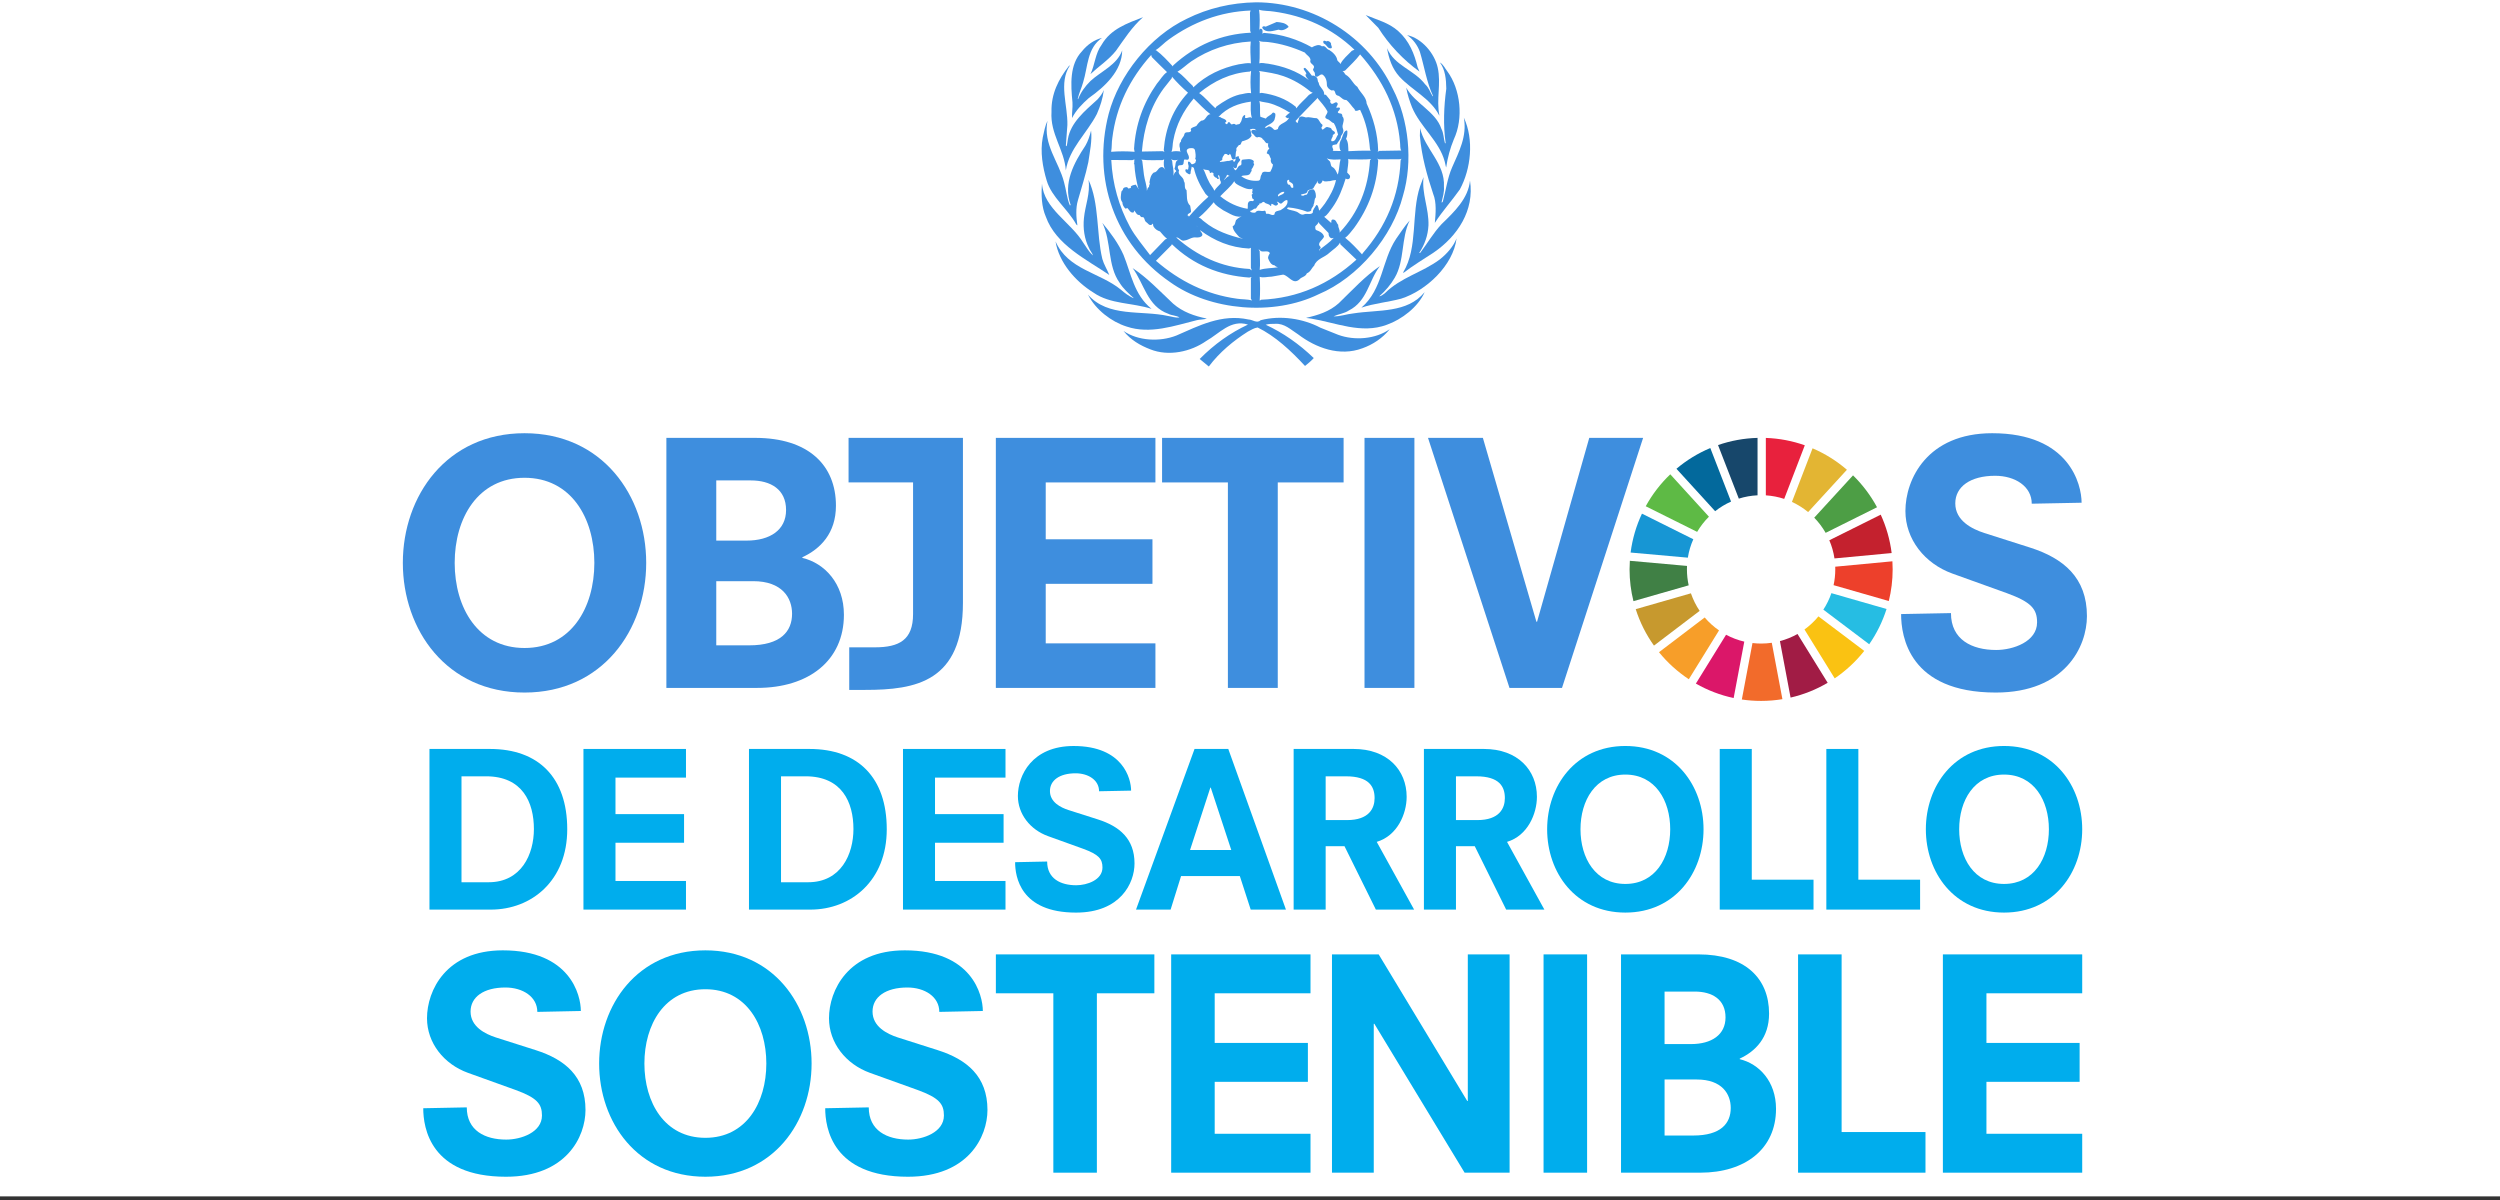 <?xml version="1.0" encoding="utf-8"?>
<!-- Generator: Adobe Illustrator 16.0.0, SVG Export Plug-In . SVG Version: 6.00 Build 0)  -->
<!DOCTYPE svg PUBLIC "-//W3C//DTD SVG 1.1//EN" "http://www.w3.org/Graphics/SVG/1.1/DTD/svg11.dtd">
<svg version="1.1" id="Layer_1" xmlns="http://www.w3.org/2000/svg" xmlns:xlink="http://www.w3.org/1999/xlink" x="0px" y="0px"
	 width="287px" height="137.759px" viewBox="0 0 287 137.759" enable-background="new 0 0 287 137.759" xml:space="preserve">
<rect x="0" y="0" width="287" height="137.759" fill="#333333" stroke="none"/>
<rect y="-0.829" fill="#FFFFFF" width="287" height="138.173"/>
<g>
	<path fill="#00ADED" d="M56.094,101.282c3.775,0,5.198-3.234,5.198-6.104c0-3.09-1.323-6.058-5.492-6.058h-2.82v12.161H56.094z
		 M49.302,85.98h6.94c5.59,0,8.877,3.289,8.877,9.222c0,5.885-4.071,9.221-8.779,9.221h-7.038V85.98z"/>
	<polygon fill="#00ADED" points="66.98,85.98 78.75,85.98 78.75,89.269 70.657,89.269 70.657,93.461 78.53,93.461 78.53,96.747 
		70.657,96.747 70.657,101.136 78.75,101.136 78.75,104.422 66.98,104.422 	"/>
	<path fill="#00ADED" d="M92.775,101.282c3.777,0,5.2-3.234,5.2-6.104c0-3.09-1.325-6.058-5.494-6.058h-2.82v12.161H92.775z
		 M85.983,85.98h6.94c5.591,0,8.877,3.289,8.877,9.222c0,5.885-4.07,9.221-8.778,9.221h-7.039V85.98z"/>
	<polygon fill="#00ADED" points="103.663,85.98 115.431,85.98 115.431,89.269 107.34,89.269 107.34,93.461 115.211,93.461 
		115.211,96.747 107.34,96.747 107.34,101.136 115.431,101.136 115.431,104.422 103.663,104.422 	"/>
	<path fill="#00ADED" d="M126.173,90.837c0-1.277-1.228-2.062-2.696-2.062c-1.84,0-2.943,0.811-2.943,2.038
		c0,1.274,1.224,1.887,2.132,2.181l3.385,1.079c2.452,0.784,4.192,2.206,4.192,5.051c0,2.257-1.616,5.642-6.718,5.642
		c-6.401,0-6.99-4.146-6.99-5.787l3.678-0.076c0,1.962,1.545,2.724,3.337,2.724c1.249,0,3.014-0.612,3.014-2.035
		c0-0.981-0.416-1.495-2.23-2.156l-4.022-1.449c-2.035-0.734-3.458-2.524-3.458-4.609c0-2.353,1.62-5.737,6.399-5.737
		c5.691,0,6.598,3.775,6.598,5.122L126.173,90.837z"/>
	<path fill="#00ADED" d="M138.996,90.42h-0.048l-2.33,7.16h4.733L138.996,90.42z M142.332,100.571h-6.745l-1.201,3.852h-3.972
		l6.718-18.442h3.875l6.619,18.442h-4.045L142.332,100.571z"/>
	<path fill="#00ADED" d="M154.641,94.146c2.524,0,3.163-1.347,3.163-2.524c0-1.323-0.639-2.501-3.289-2.501h-2.329v5.025H154.641z
		 M154.347,97.14h-2.161v7.282h-3.676V85.98h6.889c3.878,0,6.085,2.429,6.085,5.496c0,1.936-1.056,4.463-3.435,5.171l4.291,7.775
		h-4.391L154.347,97.14z"/>
	<path fill="#00ADED" d="M169.596,94.146c2.527,0,3.163-1.347,3.163-2.524c0-1.323-0.636-2.501-3.285-2.501h-2.329v5.025H169.596z
		 M169.301,97.14h-2.156v7.282h-3.68V85.98h6.892c3.875,0,6.081,2.429,6.081,5.496c0,1.936-1.055,4.463-3.431,5.171l4.288,7.775
		h-4.388L169.301,97.14z"/>
	<path fill="#00ADED" d="M186.589,88.921c-3.431,0-5.148,2.972-5.148,6.28c0,3.312,1.718,6.275,5.148,6.275
		c3.435,0,5.151-2.964,5.151-6.275C191.741,91.893,190.024,88.921,186.589,88.921 M186.589,85.639c5.737,0,8.977,4.609,8.977,9.562
		c0,4.955-3.239,9.564-8.977,9.564s-8.977-4.609-8.977-9.564C177.613,90.249,180.852,85.639,186.589,85.639"/>
	<polygon fill="#00ADED" points="197.425,85.98 201.104,85.98 201.104,100.988 208.192,100.988 208.192,104.422 197.425,104.422 	
		"/>
	<polygon fill="#00ADED" points="209.664,85.98 213.339,85.98 213.339,100.988 220.427,100.988 220.427,104.422 209.664,104.422 	
		"/>
	<path fill="#00ADED" d="M230.065,88.921c-3.435,0-5.151,2.972-5.151,6.28c0,3.312,1.717,6.275,5.151,6.275s5.148-2.964,5.148-6.275
		C235.213,91.893,233.5,88.921,230.065,88.921 M230.065,85.639c5.737,0,8.973,4.609,8.973,9.562c0,4.955-3.235,9.564-8.973,9.564
		c-5.74,0-8.977-4.609-8.977-9.564C221.088,90.249,224.325,85.639,230.065,85.639"/>
	<path fill="#00ADED" d="M61.684,116.165c0-1.734-1.666-2.8-3.664-2.8c-2.5,0-3.999,1.099-3.999,2.763
		c0,1.734,1.666,2.568,2.898,2.969l4.599,1.465c3.332,1.065,5.697,2.998,5.697,6.866c0,3.063-2.199,7.662-9.128,7.662
		c-8.699,0-9.498-5.631-9.498-7.864l4.998-0.1c0,2.667,2.1,3.699,4.531,3.699c1.701,0,4.1-0.834,4.1-2.766
		c0-1.334-0.567-2.032-3.033-2.932l-5.464-1.966c-2.765-0.999-4.7-3.434-4.7-6.267c0-3.195,2.2-7.795,8.697-7.795
		c7.732,0,8.963,5.129,8.963,6.962L61.684,116.165z"/>
	<path fill="#00ADED" d="M80.977,113.564c-4.667,0-7,4.033-7,8.529c0,4.5,2.333,8.529,7,8.529c4.665,0,6.998-4.029,6.998-8.529
		C87.975,117.597,85.642,113.564,80.977,113.564 M80.977,109.1c7.797,0,12.194,6.264,12.194,12.993
		c0,6.733-4.397,12.996-12.194,12.996c-7.798,0-12.196-6.263-12.196-12.996C68.781,115.364,73.179,109.1,80.977,109.1"/>
	<path fill="#00ADED" d="M107.832,116.165c0-1.734-1.667-2.8-3.666-2.8c-2.498,0-3.999,1.099-3.999,2.763
		c0,1.734,1.666,2.568,2.898,2.969l4.599,1.465c3.333,1.065,5.697,2.998,5.697,6.866c0,3.063-2.199,7.662-9.128,7.662
		c-8.697,0-9.499-5.631-9.499-7.864l4.999-0.1c0,2.667,2.1,3.699,4.531,3.699c1.699,0,4.098-0.834,4.098-2.766
		c0-1.334-0.565-2.032-3.029-2.932l-5.466-1.966c-2.766-0.999-4.698-3.434-4.698-6.267c0-3.195,2.2-7.795,8.697-7.795
		c7.729,0,8.963,5.129,8.963,6.962L107.832,116.165z"/>
	<polygon fill="#00ADED" points="120.924,114.03 114.326,114.03 114.326,109.564 132.521,109.564 132.521,114.03 125.921,114.03 
		125.921,134.624 120.924,134.624 	"/>
	<polygon fill="#00ADED" points="134.451,109.564 150.446,109.564 150.446,114.03 139.447,114.03 139.447,119.728 150.145,119.728 
		150.145,124.194 139.447,124.194 139.447,130.157 150.446,130.157 150.446,134.624 134.451,134.624 	"/>
	<polygon fill="#00ADED" points="157.775,117.531 157.708,117.531 157.708,134.624 152.911,134.624 152.911,109.567 
		158.274,109.567 168.438,126.391 168.504,126.391 168.504,109.567 173.302,109.567 173.302,134.624 168.137,134.624 	"/>
	<rect x="177.2" y="109.564" fill="#00ADED" width="4.999" height="25.06"/>
	<path fill="#00ADED" d="M194.391,130.358c3.166,0,4.298-1.399,4.298-3.166c0-1.598-0.999-3.266-3.897-3.266h-3.699v6.432H194.391z
		 M194.126,119.86c2.365,0,3.964-1.065,3.964-3.063c0-2.064-1.532-2.965-3.534-2.965h-3.464v6.028H194.126z M186.093,109.564h8.896
		c5.334,0,8.1,2.732,8.1,6.799c0,2.766-1.568,4.331-3.368,5.165v0.065c2.233,0.533,4.166,2.568,4.166,5.701
		c0,4.596-3.53,7.329-8.695,7.329h-9.099V109.564z"/>
	<polygon fill="#00ADED" points="206.418,109.564 211.417,109.564 211.417,129.958 221.045,129.958 221.045,134.624 
		206.418,134.624 	"/>
	<polygon fill="#00ADED" points="223.043,109.564 239.038,109.564 239.038,114.03 228.043,114.03 228.043,119.728 238.74,119.728 
		238.74,124.194 228.043,124.194 228.043,130.157 239.038,130.157 239.038,134.624 223.043,134.624 	"/>
	<path fill="#3E8EDE" d="M144.484,28.639l0.129,0.19c0,0.716,0.086,1.447,0,2.154c0.646-0.217,1.393-0.184,2.091-0.296
		c-0.139-0.053-0.277-0.088-0.38-0.227c-0.411-0.026-0.603-0.453-0.735-0.777c-0.06-0.235,0.097-0.427,0.192-0.625
		c-0.172-0.357-0.715-0.097-1.029-0.228C144.666,28.76,144.603,28.656,144.484,28.639 M134.525,28.027l-0.028,0.104l-1.795,1.807
		c2.72,2.353,5.79,3.871,9.295,4.351c0.556,0.096,1.193,0.043,1.734,0.21l-0.131-0.21v-2.364l0.086-0.131l-0.268,0.07
		C140.016,31.628,137.01,30.426,134.525,28.027 M153.88,28.054l-0.043-0.21c-0.245,0.481-0.784,0.787-1.194,1.153
		c-0.566,0.566-1.492,0.687-1.78,1.507c-0.305,0.279-0.41,0.714-0.837,0.872c-0.155,0.418-0.599,0.394-0.854,0.698
		c-0.731,0.655-1.205-0.418-1.866-0.549l-1.334,0.235c-0.463,0-0.923,0.166-1.359,0.018c0.06,0.89,0.06,1.848,0,2.738l0.165-0.106
		c4.202-0.182,7.832-1.778,10.942-4.604L153.88,28.054z M137.768,26.422c0.051,0.21,0.331,0.341,0.251,0.603
		c-0.147,0.236-0.452,0.245-0.697,0.236c-0.498-0.08-0.863,0.294-1.335,0.348c-0.427,0.132-0.574-0.391-0.966-0.348
		c2.423,2.118,5.194,3.444,8.438,3.616l0.247,0.167l-0.106-0.296v-2.303l-0.21,0.087C141.272,28.429,139.416,27.653,137.768,26.422
		 M137.707,26.353c-0.114-0.069-0.184-0.139-0.208-0.27L137.707,26.353z M137.429,25.979l-0.036-0.061l0.036,0.106V25.979z
		 M151.449,25.646l-0.06-0.164c-0.08,0.208-0.238,0.339-0.395,0.496c0.011,0.139-0.043,0.349,0.123,0.443
		c0.351,0.114,0.801,0.341,0.88,0.751c-0.139,0.382-0.87,0.731-0.42,1.152c0.148,0.208-0.209,0.286-0.146,0.461l0.122-0.166
		c0.522-0.409,1.089-0.794,1.552-1.299h0.06c-0.103-0.035-0.235,0.07-0.357,0.017c-0.245-0.112-0.288-0.331-0.288-0.584
		L151.449,25.646z M139.338,23.215c-0.515,0.628-1.125,1.282-1.735,1.778c0.27,0.017,0.417,0.314,0.644,0.445
		c1.31,1.09,2.94,1.613,4.457,1.987l-0.417-0.19c-0.316-0.357-0.759-0.776-0.776-1.274c0.312-0.104,0.278-0.453,0.382-0.688
		c0.262-0.28,0.576-0.427,0.915-0.506c-0.882,0.367-1.646-0.286-2.381-0.627C140.053,23.86,139.564,23.633,139.338,23.215
		 M147.752,22.97c-0.271,0-0.41,0.21-0.612,0.375c-0.244,0.141-0.367-0.262-0.565-0.166c0.007,0.044,0.053,0.061,0.09,0.078
		c0.049,0.061,0.069,0.192,0,0.253c-0.302,0.271-0.44-0.13-0.719-0.104v0.104c0.01,0.062-0.017,0.157-0.103,0.123
		c-0.175-0.288-0.532-0.184-0.708-0.435c-0.112-0.061-0.218,0.017-0.294,0.086c-0.063,0.132-0.341-0.017-0.271,0.21
		c-0.218,0.078-0.245,0.312-0.403,0.451c-0.27-0.041-0.391,0.263-0.646,0.255c0.028,0.053,0,0.139,0.08,0.147
		c0.156,0.071,0.314,0.087,0.504,0.061c0.262-0.418,0.699-0.069,1.063-0.225c0.229,0.042,0.069,0.286,0.238,0.374
		c0.357-0.114,0.629,0.304,0.917,0.043c-0.021-0.409,0.443-0.375,0.694-0.478c0.394-0.237,0.837-0.551,0.794-1.075L147.752,22.97z
		 M146.767,22.316c-0.027,0.07-0.123,0.192,0,0.235c0.208-0.218,0.651-0.208,0.671-0.522
		C147.13,21.984,146.975,22.151,146.767,22.316 M141.7,20.79c-0.375,0.612-1.09,1.169-1.615,1.737
		c0.935,0.768,1.982,1.247,3.14,1.447c0.061-0.236-0.035-0.533,0.088-0.733c0.086-0.193,0.322-0.182,0.496-0.149
		c0.106-0.008,0.167-0.139,0.106-0.227c-0.253-0.053-0.139-0.331-0.229-0.488c0.012-0.086,0.159-0.07,0.123-0.184
		c-0.174-0.139,0.088-0.296-0.061-0.443c0.061-0.044,0.105-0.141,0.193-0.141c-0.551,0.288-1.143-0.061-1.631-0.279
		C142.084,21.2,141.751,21.069,141.7,20.79 M152.686,20.79c-0.252-0.017-0.556,0.132-0.774-0.042
		c-0.079-0.071-0.133,0.033-0.122,0.103c-0.09,0.132-0.176,0.298-0.374,0.237c-0.159-0.069-0.159-0.237-0.212-0.357
		c0.01,0.096-0.023,0.182-0.043,0.27c-0.182,0.192-0.245,0.375-0.374,0.586c-0.186,0.2-0.479,0.13-0.672,0.296
		c-0.036,0.418-0.499,0.331-0.758,0.461c-0.017,0.051,0.043,0.06,0.07,0.104c0.118,0.035,0.287,0.035,0.373-0.086
		c0.364,0.096,0.288-0.366,0.497-0.524c0.185-0.025,0.357-0.182,0.549-0.062c0.191,0.237,0.235,0.578,0.212,0.882
		c-0.212,0.208-0.106,0.549-0.255,0.792c0.036,0.288-0.314,0.418-0.271,0.707c-0.112,0.13-0.305,0.149-0.477,0.149
		c-0.691-0.262-1.412-0.429-2.18-0.498c-0.07,0.028-0.116,0.087-0.106,0.167c0.314,0.166,0.698,0.174,1.029,0.312
		c0.298,0.08,0.496,0.445,0.87,0.333c0.314-0.175,0.837,0.104,1.049-0.227c-0.036-0.323,0.245-0.558,0.381-0.837l0.105-0.026
		c0.175,0.184,0.165,0.453,0.245,0.655c0.244-0.263,0.437-0.551,0.654-0.82c0.576-0.837,1.062-1.735,1.274-2.695
		C153.139,20.677,152.904,20.72,152.686,20.79 M147.752,20.773c0.007,0.131,0.023,0.306,0.139,0.418
		c0.341-0.053,0.192,0.418,0.507,0.374c0.175-0.05,0.007-0.199,0.06-0.312c-0.053-0.262-0.305-0.288-0.479-0.443
		c-0.017-0.053,0.02-0.098,0.043-0.141C147.891,20.599,147.829,20.677,147.752,20.773 M140.863,20.058
		c-0.051,0.219-0.2,0.411-0.359,0.568l0.028,0.016c0.21-0.148,0.357-0.418,0.629-0.437L140.863,20.058z M138.125,19.369
		c0.243,0.455,0.375,0.969,0.628,1.421c0.156,0.402,0.504,0.716,0.662,1.108c0.166-0.312,0.497-0.567,0.731-0.854
		c0.02-0.132-0.008-0.245-0.078-0.341c-0.078-0.182-0.008-0.445-0.147-0.601c-0.227,0.078,0.078,0.304-0.018,0.435
		c-0.096,0.061-0.2-0.017-0.208-0.106c-0.202-0.033-0.357-0.208-0.418-0.39c0.166-0.106-0.045-0.149-0.088-0.235
		c-0.086-0.045-0.096-0.037-0.167,0.043c-0.042,0-0.094,0.008-0.131-0.019C138.891,19.335,138.335,19.631,138.125,19.369
		 M133.644,18.296l-0.193,0.088c-0.809-0.018-1.656,0.053-2.422-0.06l0.104,0.147l0.192,1.603c0.078,0.621,0.348,1.214,0.331,1.823
		c0.096-0.131,0.037-0.392,0.271-0.418c-0.098-0.19,0.182-0.357,0.025-0.523c0.078-0.418,0.13-0.845,0.498-1.149
		c0.445-0.02,0.48-0.603,0.923-0.629c0.228-0.008,0.367,0.296,0.463,0.4C133.556,19.238,133.574,18.682,133.644,18.296
		 M130.234,18.296l-0.237,0.088l-2.423-0.018c0.141,2.791,0.882,5.328,2.136,7.658c0.62,1.149,1.527,2.188,2.319,3.261l1.737-1.798
		l0.208-0.086c-0.296-0.21-0.558-0.549-0.811-0.837c-0.288-0.079-0.584-0.279-0.733-0.559c-0.086-0.094-0.008-0.268-0.104-0.337
		l-0.104,0.129c-0.306,0.147-0.418-0.166-0.628-0.296c-0.27-0.149-0.139-0.664-0.505-0.567c-0.141-0.008-0.184-0.166-0.271-0.251
		c-0.341,0.035-0.427-0.341-0.609-0.524c-0.037,0.078,0,0.184-0.106,0.236c-0.349,0.078-0.472-0.349-0.707-0.524
		c-0.061,0.026-0.104,0.096-0.192,0.078c-0.21-0.18-0.349-0.443-0.357-0.731c-0.288-0.323-0.157-0.837-0.104-1.231
		c0.051-0.103,0.2-0.164,0.174-0.294c0.078-0.184,0.27-0.202,0.455-0.21c0.069,0.036,0.139,0.106,0.173,0.167
		c0.114-0.069,0.366,0.008,0.27-0.245c0.148-0.132,0.365-0.174,0.567-0.21c0.139,0.175,0.208,0.374,0.392,0.541l-0.123-0.192
		c-0.208-0.855-0.375-1.726-0.418-2.65c0.008-0.053-0.114-0.08-0.045-0.131l0.02,0.025C130.218,18.593,130.2,18.427,130.234,18.296
		 M134.436,18.263l0.131,0.208c0.017,0.576,0.245,1.125,0.123,1.709c0.096-0.167,0.122-0.394,0.333-0.496
		c0.024-0.157-0.21-0.202-0.184-0.357c0.165-0.324,0.008-0.847,0.435-0.986C134.969,18.394,134.699,18.454,134.436,18.263
		 M154.78,18.235c0.05,0.533-0.089,1.047-0.122,1.572l0.288,0.312c0.076,0.123,0.053,0.304-0.063,0.402
		c-0.122,0.078-0.277,0.069-0.4-0.028c-0.367,1.169-0.794,2.311-1.524,3.332c-0.288,0.367-0.566,0.872-0.943,1.064l0.794,0.696
		c0.043-0.042,0.02-0.112,0.026-0.174c0-0.104,0.053-0.225,0.186-0.208c0.381-0.01,0.391,0.402,0.608,0.611
		c-0.043,0.331,0.245,0.592,0.146,0.896c2.2-2.318,3.299-5.162,3.498-8.308l0.125-0.139c-0.787,0.078-1.614,0.025-2.425,0.033
		L154.78,18.235z M158.274,18.296l-0.146-0.103l0.086,0.233c-0.139,2.903-1.104,5.467-2.763,7.744
		c-0.324,0.384-0.629,0.854-1.029,1.125c0.662,0.523,1.394,1.307,1.942,1.909l0.073-0.131c2.667-3.042,4.182-6.566,4.351-10.647
		l0.103-0.208l-0.132,0.061L158.274,18.296z M152.312,18.174l0.268,0.271c0.271,0.184,0.09,0.574,0.378,0.733
		c0.341,0.174,0.463,0.567,0.608,0.864c0.053-0.08,0.053-0.175,0.079-0.255c0.123-0.48,0.106-1.019,0.252-1.491
		C153.377,18.325,152.775,18.376,152.312,18.174 M152.851,17.32c-0.069,0.035-0.165,0.008-0.251,0.019
		C152.679,17.302,152.775,17.32,152.851,17.32 M136.529,17.024c-0.706,0.227,0.114,0.759-0.061,1.194
		c-0.094,0.253-0.357,0.017-0.541,0.123l-0.068,0.461c-0.106,0.27-0.445,0.069-0.602,0.253c-0.114,0.174,0.008,0.357,0.104,0.498
		c-0.243,0.558,0.549,0.731,0.541,1.236c0.245,0.316-0.035,0.768,0.314,1.047c0.078,0.565-0.078,1.333,0.418,1.78l0.088,0.54
		c0.103,0.375-0.447,0.279-0.377,0.61c0.106-0.051,0.132,0.087,0.141,0.123v-0.019c0.672-0.776,1.448-1.595,2.242-2.283
		l-0.333-0.333c-0.617-0.925-1.107-1.909-1.343-2.989l-0.251-0.132c-0.008,0.279-0.141,0.498-0.123,0.777l-0.087,0.103
		c-0.184-0.008-0.296-0.155-0.452-0.251c-0.037-0.096-0.131-0.253,0.016-0.333c0.088-0.008,0.149,0.018,0.21,0.061
		c0.078-0.094,0.042-0.235,0.086-0.357c0.026-0.208-0.157-0.4-0.025-0.583c0.164-0.018,0.288,0.182,0.357,0.294
		c0.166,0.053,0.296-0.086,0.435-0.147c0-0.147,0.21-0.349-0.017-0.436c0.121-0.34,0.033-0.698-0.02-1.03
		C137.088,16.945,136.764,16.998,136.529,17.024 M144.105,14.871c-0.139-0.157-0.443-0.062-0.625,0
		c0.172,0.173,0.104,0.489,0.207,0.706c-0.26,0.437-0.696,0.531-1.105,0.654c-0.114,0.141-0.087,0.445-0.359,0.418
		c-0.088,0.193-0.384,0.304-0.27,0.584c-0.139,0.296-0.07,0.682-0.149,1.002c-0.515,0.324-0.366-0.427-0.627-0.584L141.09,17.8
		c-0.106,0.025-0.175-0.035-0.245-0.104c-0.078-0.026-0.208-0.053-0.278,0.017c-0.112,0.194-0.288,0.349-0.245,0.612
		c-0.051,0.155-0.314,0.103-0.278,0.268c0.288-0.008,0.601-0.06,0.88-0.121c0.2,0.051,0.366-0.096,0.566-0.105
		c0.069,0.036,0.149,0.105,0.123,0.21h0.069c0.141-0.104,0.202-0.261,0.141-0.418c0.017-0.182,0.217-0.182,0.341-0.235
		c0.111,0.053,0.042,0.165,0.06,0.251c0.392,0.15-0.096,0.438-0.147,0.646c-0.105,0.166,0,0.54-0.333,0.486
		c-0.061-0.017-0.104-0.078-0.086-0.147h-0.044c-0.008,0.139,0.096,0.331,0.235,0.394c0.245-0.202,0.253-0.542,0.602-0.585
		c0.184-0.192-0.078-0.488,0.193-0.644c0.452-0.01,0.941-0.202,1.299,0.166c-0.026,0.155-0.088,0.225,0.043,0.355
		c-0.087,0.202-0.147,0.42-0.314,0.584c0.045,0.114,0.008,0.255-0.086,0.333c-0.124,0.531-0.733,0.28-1.09,0.461
		c0.547,0.418,1.212,0.576,1.926,0.524c0.374-0.018,0.208-0.481,0.4-0.69c0.123-0.61,0.682-0.191,1.022-0.357
		c0.129-0.262,0.262-0.515,0.295-0.811c-0.219-0.139-0.305-0.4-0.235-0.655c-0.148-0.2-0.132-0.566-0.453-0.601
		c-0.053-0.069-0.01-0.157,0.036-0.208c-0.01-0.193,0.183-0.255,0.235-0.402c-0.202-0.131-0.149-0.418-0.133-0.584
		c-0.337,0.096-0.373-0.349-0.625-0.445c-0.062-0.2-0.281-0.237-0.457-0.27c-0.417,0.2-0.487-0.316-0.8-0.435
		c-0.037-0.098-0.106-0.238,0-0.316c0.155-0.131,0.366-0.017,0.548-0.025L144.105,14.871z M139.877,13.423h0.192
		c0.21,0.21,0.551,0.166,0.706,0.445c0.078,0.157-0.147,0.139-0.139,0.27c0.043,0.036,0.106,0.044,0.139,0.106
		c0.167,0.061,0.131-0.098,0.192-0.167c0.219-0.218,0.253,0.21,0.462,0.21c0.15-0.096,0.359-0.104,0.463,0.061
		c0.139-0.124,0.435-0.01,0.48-0.235c0.271-0.288,0.123-0.734,0.522-0.917c0.139,0.078-0.008,0.21,0.045,0.333
		c0.27,0.112,0.574-0.229,0.792,0.042c-0.2-0.566-0.147-1.272-0.131-1.901C142.197,11.854,140.906,12.334,139.877,13.423
		 M144.57,11.6c0.165,0.498,0.017,1.231,0.122,1.807l0.629,0.208c0.182-0.306,0.582-0.366,0.758-0.653
		c0.112-0.096,0.245,0,0.331,0.104c0.022,0.235-0.033,0.472-0.106,0.698c-0.234,0.472-0.794,0.531-1.104,0.872
		c0.198,0.113,0.311-0.096,0.479-0.14c0.241,0.026,0.434,0.236,0.582,0.394c0.155,0.069,0.305-0.028,0.443-0.08
		c0.1-0.723,1.003-0.619,1.274-1.3l-0.166,0.062c-0.069-0.094-0.245-0.051-0.234-0.208c0.148-0.139,0.341-0.357,0.522-0.418
		c-0.784-0.49-1.595-0.907-2.484-1.133C145.268,11.73,144.901,11.722,144.57,11.6 M137.035,11.312
		c-1.203,1.441-2.021,3.026-2.346,4.832c-0.094,0.419-0.043,0.907-0.208,1.299c0.304-0.141,0.75-0.088,1.088-0.044
		c-0.198-0.104-0.033-0.357-0.147-0.497c-0.027-0.218-0.062-0.49,0.147-0.628c-0.025-0.357,0.357-0.54,0.394-0.864
		c0.096-0.366,0.514-0.119,0.714-0.312c0.131-0.069,0.017-0.192,0.017-0.288c0.175-0.235,0.447-0.227,0.655-0.357
		c0.149-0.228,0.339-0.471,0.584-0.61c0.522,0.017,0.531-0.714,1.027-0.731C138.283,12.594,137.637,11.906,137.035,11.312
		 M151.22,11.226l-0.04,0.104c-0.804,0.837-1.684,1.701-2.451,2.556c0.053,0.104,0.139,0.2,0.234,0.251
		c0.036-0.208,0.149-0.392,0.166-0.609c0.211-0.288,0.522-0.106,0.794-0.045c0.417-0.096,0.811,0.096,1.237,0.086
		c0.314,0.157,0.341,0.559,0.629,0.716c0.076,0.114,0.017,0.245-0.09,0.331c0.09,0.654,0.403-0.173,0.734-0.017
		c0.14,0.053,0.314,0.035,0.417,0.182c0.053,0.27,0.384,0.218,0.403,0.48c-0.026,0.13-0.165,0.167-0.254,0.236
		c0.079,0.26-0.269,0.427-0.149,0.707c0.507,0.096,0.526-0.488,0.761-0.751c-0.132-0.454-0.228-0.915-0.489-1.317
		c-0.288-0.062-0.46-0.4-0.748-0.462c-0.559-0.216,0.086-0.565,0.017-0.898C152.093,12.22,151.624,11.722,151.22,11.226
		 M134.542,8.802l-0.017,0.166l-0.943,1.194c-1.543,2.119-2.276,4.569-2.493,7.236l2.389-0.043l0.227,0.088
		c-0.096-0.061-0.07-0.166-0.104-0.253c0.19-2.485,1.064-4.7,2.781-6.548C135.72,10.066,135.1,9.456,134.542,8.802 M144.543,8.147
		l0.086,0.192l-0.017,2.364l0.229-0.044c1.445,0.202,2.769,0.662,3.914,1.596l0.06,0.182c0.394-0.549,0.985-1.019,1.449-1.543
		l0.437-0.251l-0.212-0.088c-0.959-0.802-2.005-1.413-3.14-1.813C146.469,8.427,145.502,8.296,144.543,8.147 M143.627,8.131
		l-0.147,0.086c-2.217,0.159-4.134,1.082-5.817,2.468c0.662,0.463,1.256,1.203,1.856,1.735c0.044-0.061,0.087-0.123,0.13-0.192
		c0.829-0.592,1.683-1.133,2.66-1.378c0.435-0.043,0.862-0.253,1.317-0.147C143.532,9.883,143.532,8.976,143.627,8.131
		 M132.162,6.308c-2.485,2.765-4.02,5.921-4.465,9.522c-0.094,0.524-0.035,1.063-0.139,1.596c0.872-0.071,1.823-0.071,2.693,0
		l-0.062-0.341c0.167-2.781,1.056-5.259,2.617-7.473c0.392-0.445,0.68-1.002,1.168-1.335c-0.566-0.531-1.16-1.149-1.752-1.733
		L132.162,6.308z M156.14,6.247c-0.479,0.646-1.135,1.247-1.737,1.866l-0.294,0.062c0.182,0.043,0.234,0.261,0.357,0.392
		c0.635,0.341,0.804,1.021,1.359,1.404c0.314,0.654,1.039,1.16,1.065,1.909c0.758,1.674,1.271,3.444,1.323,5.415l-0.069,0.104
		c0.076,0,0.148-0.033,0.208-0.078l2.512-0.043c-0.165-0.245-0.096-0.602-0.139-0.898C160.395,12.498,158.737,9.176,156.14,6.247
		 M136.764,7.041c-0.539,0.375-1.036,0.864-1.593,1.196c0.644,0.407,1.174,1.088,1.76,1.629l0.061,0.166
		c1.482-1.421,3.287-2.25,5.231-2.652c0.461-0.043,0.925-0.199,1.378-0.104c-0.035-0.829-0.104-1.69-0.017-2.511
		C141.055,4.913,138.789,5.679,136.764,7.041 M152.417,4.695c-0.185,0.175-0.341-0.157-0.506,0.043
		c-0.01,0.096,0.007,0.185,0.06,0.255c0.367,0.13,0.41,0.662,0.88,0.539c0.139-0.157-0.086-0.323-0.043-0.522
		C152.749,4.825,152.59,4.748,152.417,4.695 M144.523,4.676l0.089,0.167c-0.02,0.811,0.033,1.672-0.043,2.432
		c0.331-0.114,0.668,0.026,1.002,0.037c1.708,0.278,3.322,0.827,4.692,1.882c-0.166-0.173-0.367-0.375-0.404-0.628
		c0.026-0.035,0.063-0.043,0.106-0.035c0.017-0.27-0.269-0.409-0.314-0.654c0.046-0.053,0.105-0.104,0.191-0.079
		c0.298,0.279,0.55,0.585,0.768,0.898c0.192-0.078,0.352,0.045,0.487,0.149c0.254,0.147,0.099,0.472,0.291,0.646
		c0.033,0.514,0.661,0.802,0.625,1.317c0.01,0.122,0.159,0.024,0.208,0.086l0.526,0.645c-0.096,0.123-0.017,0.271,0.086,0.357
		c0.235,0.106,0.367-0.19,0.603-0.147c0.337,0.192-0.053,0.419-0.017,0.627c0.129,0.008,0.294-0.103,0.4,0.028
		c0.043,0.19-0.155,0.312-0.235,0.435c0,0.192,0.156,0.149,0.295,0.192c0.158-0.01,0.255,0.182,0.212,0.314
		c0.434,0.452-0.133,0.941,0.076,1.421c0.142,0.314-0.033,0.619-0.226,0.854c0.01,0.386-0.341,0.619-0.479,0.943l-0.443,0.086
		c-0.238,0.235,0.198,0.522-0.036,0.671l0.976,0.019l-0.103-0.106c-0.143-0.382-0.105-0.898,0.129-1.237
		c0.149-0.314,0.183-0.688,0.464-0.96c0.06-0.016,0.172-0.13,0.225,0c0.017,0.296-0.007,0.637-0.148,0.898
		c0.281,0.4,0.244,0.925,0.271,1.421c0.864-0.053,1.711-0.069,2.555-0.061l-0.079-0.164c-0.13-1.615-0.46-3.14-1.132-4.518
		c-0.186,0.008-0.314,0.157-0.522,0.104c-0.073-0.024-0.113-0.096-0.106-0.173c-0.348-0.331-0.565-0.768-0.959-1.064
		c-0.443,0.043-0.646-0.471-1.046-0.524c-0.357-0.147-0.112-0.723-0.629-0.566c-0.251-0.104-0.496-0.296-0.549-0.584
		c0-0.455-0.086-0.943-0.496-1.239c-0.314-0.113-0.443,0.306-0.758,0.236c-0.176-0.087-0.096-0.314-0.149-0.463
		c-0.062-0.131-0.208-0.227-0.185-0.402c0.41-0.539-0.497-0.531-0.295-1.063c-0.053-0.382-0.443-0.529-0.646-0.837
		c-1.353-0.608-2.703-1.027-4.229-1.211C145.199,4.774,144.848,4.852,144.523,4.676 M146.558,2.524l-1.257,0.539
		c-0.103-0.043-0.305-0.096-0.374,0.045c-0.053,0.044,0,0.104,0.017,0.149c0.463,0.59,1.264,0.261,1.84,0.147
		c0.416,0.175,0.82-0.035,1.135-0.296V3.047C147.621,2.628,147.061,2.567,146.558,2.524 M143.566,1.208
		c-3.505,0.139-6.617,1.333-9.382,3.322c-0.533,0.366-1.002,0.923-1.543,1.239h0.078c0.689,0.504,1.343,1.228,1.927,1.856
		l0.043-0.123c2.546-2.319,5.51-3.593,8.912-3.749l-0.08-0.21l-0.024-2.093L143.566,1.208z M144.543,1.12
		c0.103,0.69,0.079,1.631,0.026,2.407c0-0.078,0.033-0.149,0.076-0.21c0.126-0.07,0.229,0.035,0.281,0.122
		c0.007,0.123,0.06,0.331-0.047,0.4c0.106,0.02,0.159-0.061,0.255-0.061c1.995,0.15,3.845,0.734,5.503,1.674V5.411
		c0.341-0.167,0.777-0.386,1.124-0.089c0.417-0.156,0.497,0.357,0.838,0.418c0.41,0.245,0.87,0.698,0.923,1.178
		c0.079,0.157,0.324,0.271,0.357,0.437c0.281-0.592,0.837-1.011,1.316-1.525l0.298-0.123c-2.634-2.513-5.764-3.897-9.251-4.377
		C145.685,1.232,145.076,1.285,144.543,1.12 M159.905,10.224c1.813,3.496,2.33,8.31,1.152,12.258
		c-1.195,4.667-5.119,9.382-9.688,11.302c-5.145,2.518-12.449,1.891-17.037-1.396c-6.373-4.369-8.979-11.895-7.054-19.323
		c1.17-4.412,4.682-8.869,8.981-10.917c2.415-1.195,5.057-1.832,7.936-1.883C150.77,0.274,157.046,4.137,159.905,10.224"/>
	<path fill="#3E8EDE" d="M160.517,3.57c1.28,1.142,1.856,2.624,2.23,4.159l0.212,0.488c-1.859-1.333-3.541-3.128-4.729-5.021
		l-1.445-1.466C158.059,2.271,159.429,2.594,160.517,3.57"/>
	<path fill="#3E8EDE" d="M128.099,5.846c-0.855,1.055-1.946,1.753-2.914,2.66c0.524-1.082,0.541-2.373,1.281-3.367
		c1.055-1.839,3.009-2.485,4.754-3.165C129.938,3.1,129.048,4.521,128.099,5.846"/>
	<path fill="#3E8EDE" d="M165.05,7.773c0.41,1.831-0.182,3.618,0.191,5.466l-0.017,0.018c-0.995-1.962-3.113-2.885-4.568-4.457
		c-0.844-0.933-1.215-2.066-1.423-3.269c0.837,2.015,3.087,2.46,4.377,4.151c0.437,0.392,0.576,0.933,0.857,1.376l0.043-0.042
		c-0.741-1.588-0.996-3.375-1.509-5.067c-0.262-0.731-0.778-1.456-1.466-1.917C163.227,4.382,164.703,6.15,165.05,7.773"/>
	<path fill="#3E8EDE" d="M126.512,4.346c-1.728,1.186-1.613,3.313-2.163,5.083c-0.175,0.655-0.481,1.256-0.628,1.927l0.044,0.035
		c0.287-0.76,0.792-1.474,1.421-2.091c1.228-1.135,3.042-1.841,3.643-3.516c-0.025,2.328-1.97,4.159-3.828,5.468
		c-0.766,0.672-1.507,1.439-1.925,2.301c-0.045-0.584,0.087-1.178,0.043-1.805c-0.2-2.03-0.348-4.349,1.09-5.859
		C124.83,5.113,125.622,4.574,126.512,4.346"/>
	<path fill="#3E8EDE" d="M166.142,8.174c1.542,2.093,1.883,5.423,0.758,7.822c-0.421,1.019-0.715,2.101-0.88,3.226
		c-0.08-0.192-0.097-0.453-0.166-0.671c-0.612-2.344-2.835-4.02-3.752-6.234c-0.288-0.723-0.529-1.474-0.668-2.258
		c0.976,1.803,3.381,2.738,4.036,4.726c0.269,0.505,0.252,1.133,0.417,1.674c0.036,0,0.069-0.028,0.069-0.061
		c-0.288-2.05-0.201-4.195,0.079-6.217c-0.016-1.101-0.122-2.164-0.73-3.009C165.696,7.398,165.871,7.833,166.142,8.174"/>
	<path fill="#3E8EDE" d="M122.823,7.521c-1.325,2.013-0.227,4.551-0.288,6.844l-0.175,2.346c0.028,0.017,0.028,0.088,0.089,0.061
		c0.078-0.261,0.094-0.541,0.147-0.812c0.312-1.889,1.952-3.232,3.392-4.541c0.306-0.341,0.576-0.69,0.732-1.09
		c-0.112,0.941-0.41,1.891-0.802,2.764c-1.117,2.181-3.183,3.967-3.558,6.46c-0.182-2.387-1.812-4.176-1.648-6.713
		c-0.053-2.058,0.802-3.742,2.005-5.274C122.753,7.545,122.778,7.512,122.823,7.521"/>
	<path fill="#3E8EDE" d="M167.588,21.75c-0.914,1.299-2.022,2.51-2.869,3.836c0.096-1.047,0.219-2.337-0.191-3.332
		c-0.709-2.136-1.327-4.306-1.525-6.652l0.026-0.898c0.529,2.399,2.885,4.045,2.736,6.731c0.053,0.655-0.146,1.203-0.269,1.778
		l0.043,0.043l0.103-0.123c0.351-1.315,0.523-2.701,1.065-3.931c0.774-1.77,1.734-3.558,1.344-5.694
		C169.229,16.03,168.872,19.395,167.588,21.75"/>
	<path fill="#3E8EDE" d="M122.151,20.914c0.253,0.88,0.314,1.832,0.671,2.659c0.035,0.018,0.062-0.017,0.088-0.043
		c-0.898-2.511,0.39-4.839,1.69-6.803c0.314-0.531,0.498-1.124,0.655-1.734c0.139,1.133-0.149,2.44-0.314,3.618
		c-0.314,1.499-0.784,2.92-1.194,4.377c-0.271,0.908-0.2,1.936-0.061,2.887l-0.131-0.106c-0.95-1.752-2.834-3.122-3.393-5.039
		c-0.461-1.527-0.768-3.297-0.452-4.961c0.147-0.645,0.26-1.309,0.54-1.901C119.719,16.587,121.551,18.55,122.151,20.914"/>
	<path fill="#3E8EDE" d="M163.988,25.875c-0.062,1.178-0.446,2.222-1.065,3.165h0.106c0.837-1.098,1.488-2.266,2.468-3.313
		c1.516-1.464,3.061-2.964,3.259-4.996c0.517,3.392-1.386,6.364-4.201,8.283c-1.162,0.759-2.336,1.464-3.454,2.328v-0.103
		c1.71-2.844,0.873-6.741,1.929-9.863l0.391-1.047C163.204,22.273,164.047,23.921,163.988,25.875"/>
	<path fill="#3E8EDE" d="M126.547,29.728c0.182,0.645,0.558,1.222,0.801,1.839c-2.598-1.77-6.138-3.453-7.288-6.695
		c-0.49-1.117-0.542-2.503-0.438-3.785c0.21,2.887,3.314,4.412,4.753,6.801c0.341,0.488,0.637,1.029,1.09,1.439
		c-0.069-0.306-0.357-0.566-0.461-0.882c-0.506-1.002-0.69-2.197-0.567-3.408c0.141-1.474,0.757-2.842,0.522-4.394
		C126.224,23.372,125.839,26.771,126.547,29.728"/>
	<path fill="#3E8EDE" d="M160.117,31.882c-0.446,0.776-1.082,1.527-1.779,2.136c0.228-0.008,0.427-0.207,0.628-0.339
		c1.873-1.866,4.314-2.389,6.336-3.907c0.814-0.646,1.556-1.491,1.913-2.405c-0.384,3.095-3.465,5.999-6.366,6.921
		c-1.499,0.402-3.104,0.533-4.562,1.031c2.468-2.119,2.329-5.398,3.98-7.891c0.52-0.707,0.956-1.448,1.568-2.119
		C160.832,27.322,161.268,29.93,160.117,31.882"/>
	<path fill="#3E8EDE" d="M128.979,29.266c0.872,2.144,1.203,4.569,3.218,6.192c-2.18-0.716-4.735-0.516-6.654-1.859
		c-2.101-1.291-3.975-3.479-4.369-5.885c1.449,3.277,5.076,3.549,7.509,5.544c0.443,0.394,0.915,0.734,1.421,0.969l0.025-0.026
		c-0.558-0.504-1.203-1.082-1.595-1.735c-1.421-1.979-0.923-4.751-1.987-6.879C127.513,26.745,128.395,27.95,128.979,29.266"/>
	<path fill="#3E8EDE" d="M154.839,35.648c-0.532,0.349-1.2,0.411-1.753,0.67c0.787,0.02,1.502-0.26,2.276-0.338
		c2.878-0.455,6.174,0.008,8.188-2.443c-0.751,1.709-2.624,3.14-4.334,3.742c-2.938,1.107-5.896-0.255-8.712-0.707l-0.539-0.071
		v-0.017c1.343-0.305,2.65-0.707,3.726-1.674c1.574-1.517,2.98-3.077,4.731-4.271C157.125,32.205,156.984,34.577,154.839,35.648"/>
	<path fill="#3E8EDE" d="M134.673,34.856c1.117,0.974,2.46,1.429,3.871,1.717c-0.339,0.123-0.784,0.086-1.151,0.184
		c-2.538,0.627-5.363,1.648-8.057,0.731c-1.753-0.549-3.557-1.934-4.438-3.663c2.319,2.644,6.113,1.762,9.208,2.452
		c0.437,0.061,0.838,0.235,1.298,0.164c-0.365-0.233-0.88-0.208-1.28-0.417c-2.424-0.855-2.781-3.479-4.098-5.249
		C131.708,31.892,133.121,33.399,134.673,34.856"/>
	<path fill="#3E8EDE" d="M153.612,38.431c1.883,0.696,4.325,0.504,5.937-0.647c-0.827,1.039-1.963,1.78-3.141,2.197
		c-2.613,0.978-5.343-0.042-7.385-1.595c-0.827-0.524-1.559-1.281-2.634-1.211c-0.38-0.008-0.758,0.008-1.088,0.104
		c1.988,0.923,3.828,2.197,5.519,3.827c-0.288,0.322-0.652,0.628-1.003,0.906c-1.621-1.752-3.428-3.434-5.439-4.418
		c-0.395,0.051-0.769,0.288-1.126,0.478c-1.638,1.037-3.261,2.372-4.48,4.002l-1.047-0.862c1.672-1.692,3.522-3.009,5.545-3.95
		c-1.988-0.627-3.287,1.039-4.797,1.884c-1.76,1.229-4.29,1.805-6.417,0.958c-1.142-0.435-2.25-1.072-3.077-2.109
		c1.674,1.151,4.169,1.272,6.07,0.524c2.554-1.108,5.206-2.513,8.281-1.841c0.481,0.01,0.952,0.49,1.405,0.079
		c2.283-0.594,4.874-0.184,6.846,0.862L153.612,38.431z"/>
	<path fill="#5EBA45" d="M194.832,61.059c0.377-0.639,0.83-1.223,1.353-1.742l-4.437-4.867c-1.118,1.067-2.071,2.305-2.819,3.668
		L194.832,61.059z"/>
	<path fill="#E3B533" d="M205.713,57.62c0.672,0.31,1.297,0.701,1.859,1.166l4.453-4.858c-1.174-1.011-2.504-1.846-3.943-2.462
		L205.713,57.62z"/>
	<path fill="#C4212E" d="M215.907,59.083l-5.902,2.941c0.285,0.657,0.483,1.355,0.593,2.083l6.564-0.617
		C216.966,61.937,216.536,60.456,215.907,59.083"/>
	<path fill="#4D9E45" d="M209.584,61.171l5.899-2.939c-0.731-1.357-1.664-2.593-2.756-3.66l-4.454,4.859
		C208.781,59.951,209.224,60.535,209.584,61.171"/>
	<path fill="#408045" d="M193.66,65.364c0-0.131,0.004-0.265,0.01-0.396l-6.563-0.588c-0.021,0.325-0.033,0.654-0.033,0.983
		c0,1.259,0.155,2.482,0.446,3.65l6.34-1.817C193.729,66.606,193.66,65.992,193.66,65.364"/>
	<path fill="#FAC212" d="M208.757,70.76c-0.467,0.566-1.006,1.072-1.602,1.506l3.468,5.611c1.283-0.873,2.432-1.936,3.391-3.153
		L208.757,70.76z"/>
	<path fill="#ED402B" d="M210.69,65.364c0,0.622-0.066,1.229-0.195,1.812l6.339,1.822c0.288-1.166,0.443-2.382,0.443-3.634
		c0-0.312-0.013-0.619-0.029-0.927l-6.564,0.62C210.686,65.16,210.69,65.261,210.69,65.364"/>
	<path fill="#F79E29" d="M195.698,70.886l-5.247,3.987c0.976,1.201,2.131,2.246,3.425,3.104l3.467-5.605
		C196.734,71.949,196.178,71.449,195.698,70.886"/>
	<path fill="#1796D4" d="M193.766,64.02c0.115-0.742,0.33-1.451,0.628-2.114l-5.896-2.939c-0.655,1.388-1.099,2.889-1.304,4.465
		L193.766,64.02z"/>
	<path fill="#A11C45" d="M209.816,78.383l-3.461-5.601c-0.629,0.354-1.307,0.632-2.019,0.816l1.222,6.485
		C207.077,79.734,208.509,79.155,209.816,78.383"/>
	<path fill="#26BDE3" d="M210.243,68.093c-0.229,0.676-0.543,1.311-0.923,1.896l5.264,3.971c0.854-1.228,1.528-2.588,1.992-4.047
		L210.243,68.093z"/>
	<path fill="#F26B2B" d="M203.401,73.792c-0.397,0.057-0.811,0.089-1.228,0.089c-0.335,0-0.665-0.022-0.989-0.06l-1.222,6.482
		c0.722,0.108,1.46,0.162,2.211,0.162c0.833,0,1.65-0.07,2.448-0.199L203.401,73.792z"/>
	<path fill="#E8213D" d="M202.719,56.865c0.73,0.048,1.439,0.187,2.107,0.407l2.365-6.152c-1.406-0.498-2.911-0.792-4.473-0.847
		V56.865z"/>
	<path fill="#DB1769" d="M200.244,73.659c-0.737-0.172-1.438-0.439-2.091-0.79l-3.467,5.607c1.336,0.765,2.795,1.33,4.337,1.658
		L200.244,73.659z"/>
	<path fill="#17476B" d="M199.616,57.243c0.685-0.217,1.402-0.348,2.15-0.382v-6.592c-1.585,0.043-3.106,0.331-4.536,0.825
		L199.616,57.243z"/>
	<path fill="#C7992E" d="M195.119,70.128c-0.417-0.618-0.757-1.297-1.002-2.016l-6.336,1.82c0.479,1.509,1.19,2.919,2.094,4.183
		L195.119,70.128z"/>
	<path fill="#03699C" d="M196.899,58.685c0.556-0.44,1.168-0.812,1.826-1.104l-2.382-6.146c-1.419,0.595-2.729,1.401-3.888,2.379
		L196.899,58.685z"/>
	<path fill="#3E8EDE" d="M86.004,74.085c3.628,0,4.925-1.604,4.925-3.626c0-1.833-1.145-3.741-4.465-3.741h-4.237v7.367H86.004z
		 M85.7,62.061c2.709,0,4.541-1.219,4.541-3.512c0-2.364-1.755-3.396-4.045-3.396h-3.969v6.908H85.7z M76.5,50.268h10.192
		c6.106,0,9.274,3.13,9.274,7.785c0,3.17-1.793,4.965-3.854,5.917v0.076c2.558,0.61,4.769,2.94,4.769,6.529
		c0,5.264-4.043,8.397-9.96,8.397H76.5V50.268z"/>
	<path fill="#3E8EDE" d="M97.416,50.268h13.13v18.931c0,9.086-5.421,10.002-11.221,10.002h-1.833v-4.887h2.939
		c2.786,0,4.389-0.837,4.389-3.814V55.383h-7.405V50.268z"/>
	<polygon fill="#3E8EDE" points="114.323,50.268 132.643,50.268 132.643,55.383 120.049,55.383 120.049,61.91 132.302,61.91 
		132.302,67.024 120.049,67.024 120.049,73.858 132.643,73.858 132.643,78.973 114.323,78.973 	"/>
	<polygon fill="#3E8EDE" points="140.962,55.383 133.406,55.383 133.406,50.268 154.245,50.268 154.245,55.383 146.687,55.383 
		146.687,78.973 140.962,78.973 	"/>
	<rect x="156.646" y="50.268" fill="#3E8EDE" width="5.728" height="28.705"/>
	<polygon fill="#3E8EDE" points="182.447,50.268 188.63,50.268 179.317,78.973 173.289,78.973 163.935,50.268 170.235,50.268 
		176.379,71.376 176.455,71.376 	"/>
	<path fill="#3E8EDE" d="M60.215,54.849c-5.344,0-8.017,4.619-8.017,9.77c0,5.152,2.673,9.771,8.017,9.771
		c5.345,0,8.017-4.619,8.017-9.771C68.232,59.467,65.561,54.849,60.215,54.849 M60.215,49.733c8.933,0,13.969,7.176,13.969,14.885
		c0,7.71-5.036,14.887-13.969,14.887c-8.932,0-13.969-7.177-13.969-14.887C46.246,56.91,51.284,49.733,60.215,49.733"/>
	<path fill="#3E8EDE" d="M233.245,57.825c0-1.985-1.909-3.206-4.199-3.206c-2.861,0-4.579,1.261-4.579,3.17
		c0,1.983,1.909,2.937,3.322,3.396l5.268,1.679c3.817,1.221,6.524,3.435,6.524,7.864c0,3.51-2.518,8.777-10.459,8.777
		c-9.959,0-10.875-6.452-10.875-9.01l5.724-0.112c0,3.054,2.405,4.235,5.191,4.235c1.945,0,4.695-0.953,4.695-3.166
		c0-1.525-0.648-2.33-3.475-3.359l-6.26-2.252c-3.166-1.145-5.38-3.932-5.38-7.176c0-3.665,2.518-8.932,9.962-8.932
		c8.854,0,10.264,5.878,10.264,7.979L233.245,57.825z"/>
</g>
</svg>
